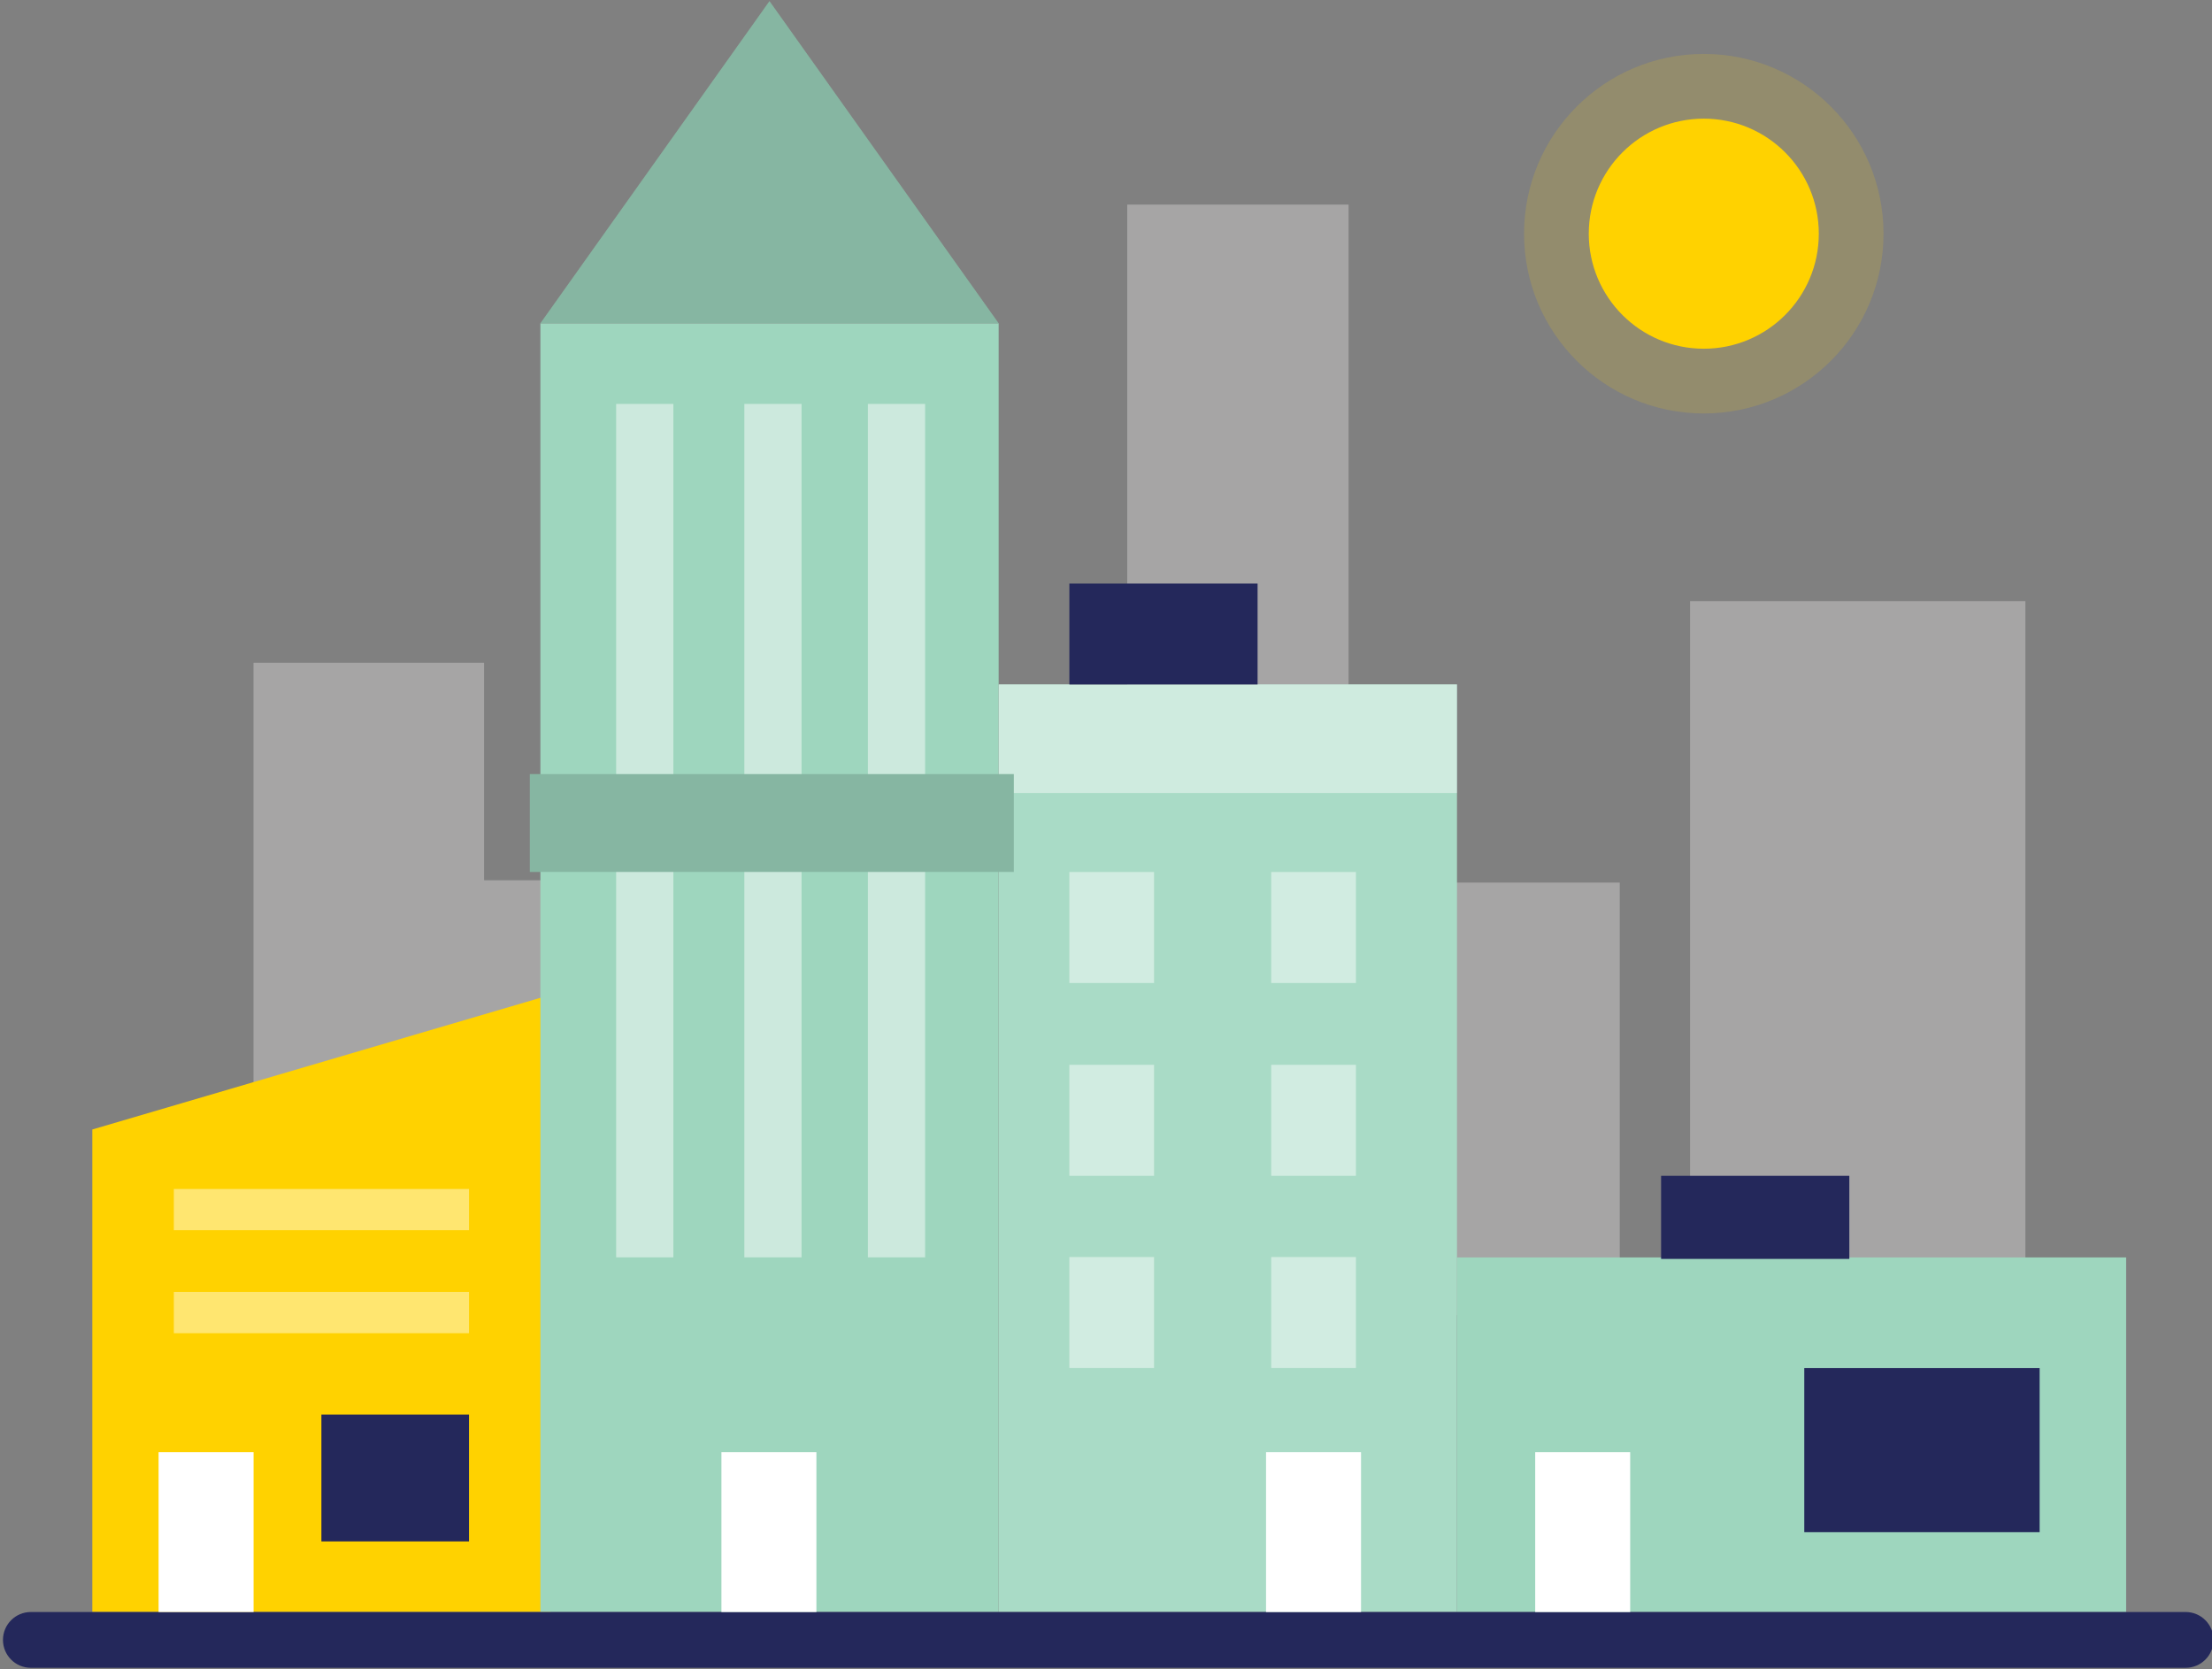 <svg width="334" height="252" viewBox="0 0 334 252" fill="none" xmlns="http://www.w3.org/2000/svg">
<rect x="0" y="0" width="334" height="252" fill="#808080" stroke="none"/>
<g clip-path="url(#clip0_21_247)">
<g opacity="0.64">
<path opacity="0.64" d="M73.091 100.058H38.277V213.566H73.091V206.359H107.733V132.893H73.091V100.058Z" fill="#DDDBDB"/>
<path opacity="0.64" d="M203.63 30.886H170.206V171.341H203.285V198.554H244.576V133.248H203.63V30.886Z" fill="#DDDBDB"/>
<path opacity="0.64" d="M305.821 90.751H255.192V198.554H305.821V90.751Z" fill="#DDDBDB"/>
</g>
<path d="M257.263 52.647C266.854 52.647 274.63 44.872 274.63 35.281C274.63 25.689 266.854 17.914 257.263 17.914C247.672 17.914 239.896 25.689 239.896 35.281C239.896 44.872 247.672 52.647 257.263 52.647Z" fill="#FFD200"/>
<path opacity="0.15" d="M257.263 62.422C272.253 62.422 284.404 50.27 284.404 35.281C284.404 20.291 272.253 8.14 257.263 8.14C242.273 8.14 230.122 20.291 230.122 35.281C230.122 50.27 242.273 62.422 257.263 62.422Z" fill="#FFD200"/>
<path d="M83.13 243.366H13.937V170.519L83.13 150.189V243.366Z" fill="#FFD200"/>
<path d="M150.79 48.81H81.597V243.366H150.79V48.81Z" fill="#9ED6BE"/>
<path d="M219.992 103.326H150.8V243.366H219.992V103.326Z" fill="#9ED6BE"/>
<path opacity="0.12" d="M219.992 103.326H150.8V243.366H219.992V103.326Z" fill="white"/>
<path d="M321.036 189.834H220.002V243.376H321.036V189.834Z" fill="#9ED6BE"/>
<path opacity="0.44" d="M219.992 103.326H150.8V119.718H219.992V103.326Z" fill="white"/>
<path d="M330.018 243.366H4.66C2.334 243.366 0.448 245.252 0.448 247.578C0.448 249.904 2.334 251.79 4.66 251.79H330.018C332.345 251.79 334.23 249.904 334.23 247.578C334.23 245.252 332.345 243.366 330.018 243.366Z" fill="#24285B"/>
<path d="M81.597 48.811H150.79L116.188 0.172L81.597 48.811Z" fill="#9ED6BE"/>
<path opacity="0.15" d="M81.597 48.811H150.79L116.188 0.172L81.597 48.811Z" fill="black"/>
<path d="M38.287 219.239H23.945V243.366H38.287V219.239Z" fill="white"/>
<path d="M123.273 219.239H108.931V243.366H123.273V219.239Z" fill="white"/>
<path d="M205.508 219.239H191.166V243.366H205.508V219.239Z" fill="white"/>
<path d="M246.149 219.239H231.807V243.366H246.149V219.239Z" fill="white"/>
<path opacity="0.44" d="M70.818 179.502H26.249V185.724H70.818V179.502Z" fill="white"/>
<path opacity="0.44" d="M70.818 195.052H26.249V201.274H70.818V195.052Z" fill="white"/>
<path d="M70.818 213.565H48.528V232.708H70.818V213.565Z" fill="#24285B"/>
<path d="M307.972 206.542H272.437V231.307H307.972V206.542Z" fill="#24285B"/>
<path opacity="0.47" d="M101.674 60.98H93.036V189.825H101.674V60.98Z" fill="white"/>
<path opacity="0.47" d="M121.03 60.98H112.392V189.825H121.03V60.98Z" fill="white"/>
<path opacity="0.47" d="M139.685 60.98H131.048V189.825H139.685V60.98Z" fill="white"/>
<path d="M153.083 116.866H80.004V131.634H153.083V116.866Z" fill="#9ED6BE"/>
<path opacity="0.15" d="M153.083 116.866H80.004V131.634H153.083V116.866Z" fill="black"/>
<path opacity="0.47" d="M174.256 131.645H161.467V148.402H174.256V131.645Z" fill="white"/>
<path opacity="0.47" d="M204.737 131.645H191.948V148.402H204.737V131.645Z" fill="white"/>
<path opacity="0.47" d="M174.256 160.755H161.467V177.513H174.256V160.755Z" fill="white"/>
<path opacity="0.47" d="M204.737 160.755H191.948V177.513H204.737V160.755Z" fill="white"/>
<path opacity="0.47" d="M174.256 189.774H161.467V206.532H174.256V189.774Z" fill="white"/>
<path opacity="0.47" d="M204.737 189.774H191.948V206.532H204.737V189.774Z" fill="white"/>
<path d="M189.887 88.101H161.467V103.326H189.887V88.101Z" fill="#24285B"/>
<path d="M279.238 177.513H250.818V190.058H279.238V177.513Z" fill="#24285B"/>
</g>
<defs>
<clipPath id="clip0_21_247">
<rect width="334" height="252" fill="white"/>
</clipPath>
</defs>
</svg>
